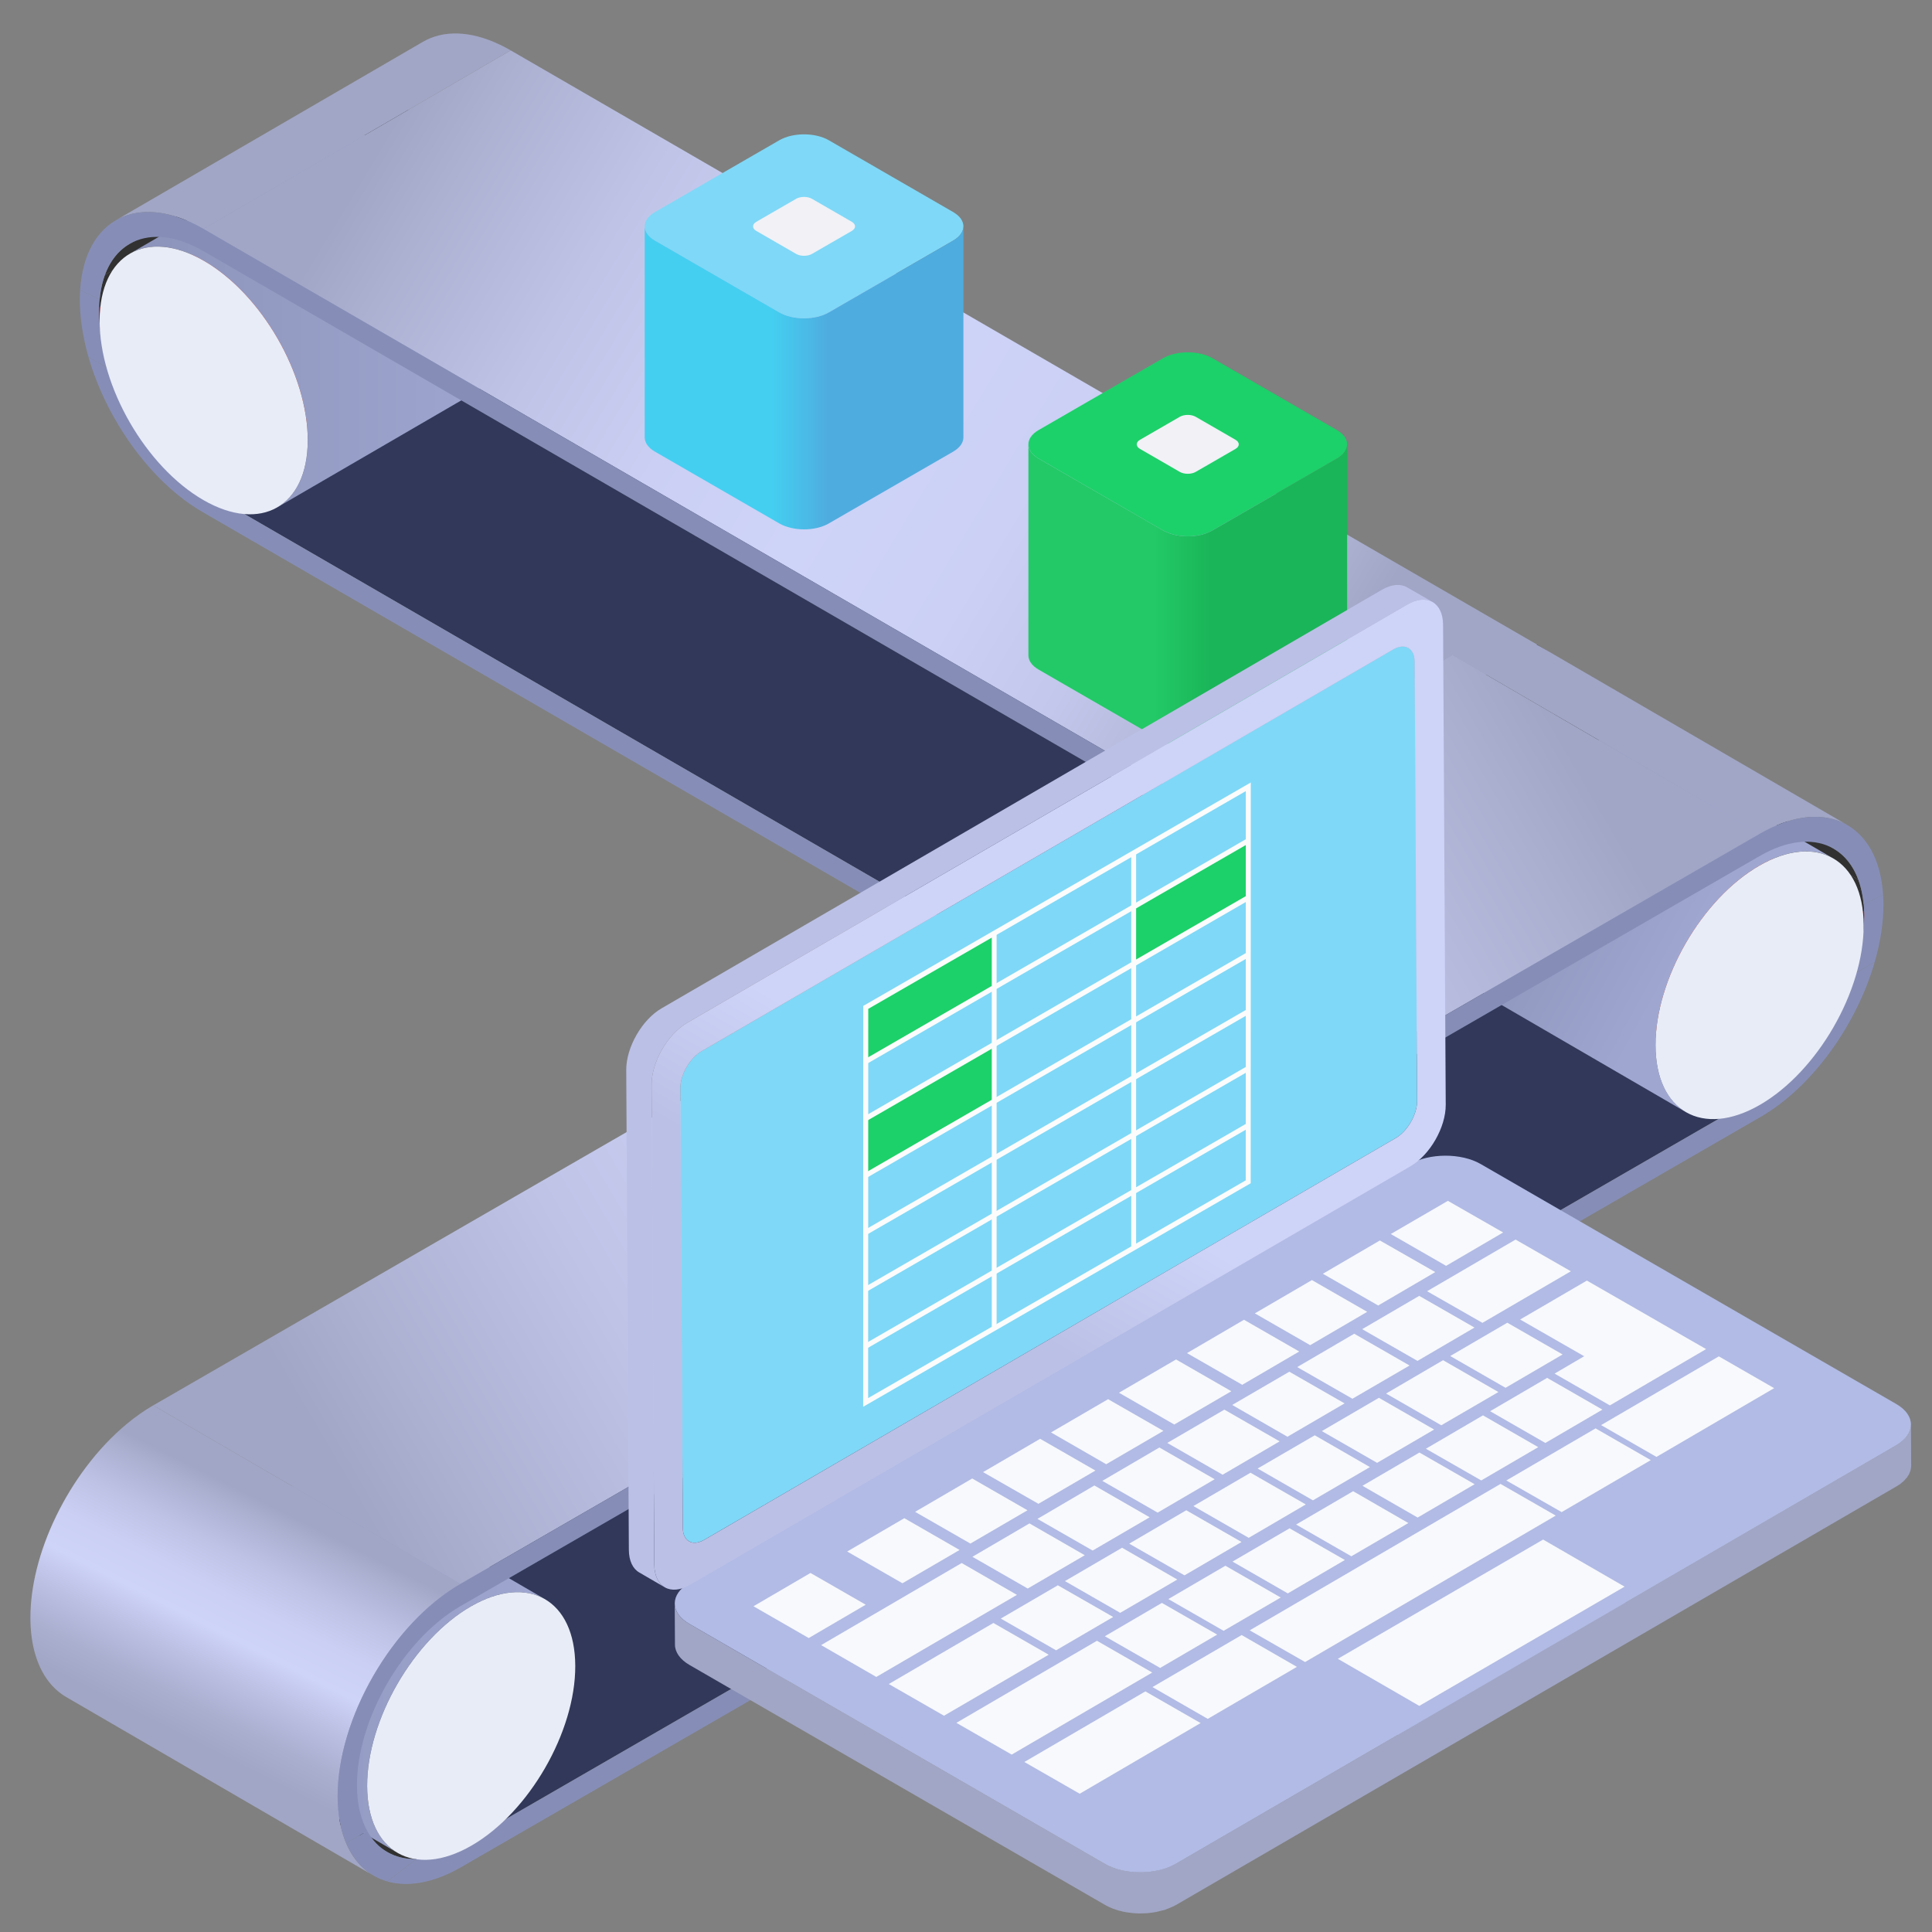 <svg width="120" height="120" viewBox="0 0 120 120" fill="none" xmlns="http://www.w3.org/2000/svg">
<rect x="0" y="0" width="120" height="120" fill="#808080" stroke="none"/>
<path d="M6.191 18.595C6.171 18.817 6.159 19.047 6.158 19.285C6.155 20.458 6.391 21.704 6.811 22.935L5.497 22.178C5.148 20.963 4.955 19.748 4.958 18.592C4.959 18.396 4.967 18.206 4.978 18.02L6.191 18.595Z" fill="#868EB7"/>
<path d="M76.347 67.336L95.43 56.246L31.673 19.336L12.591 30.425L76.347 67.336Z" fill="#313859"/>
<path d="M6.811 22.937C7.858 25.999 10.052 28.962 12.591 30.427L76.347 67.338C77.34 67.911 78.282 68.194 79.125 68.217L80.936 69.61C79.654 69.974 78.064 69.711 76.343 68.717L12.587 31.807C9.365 29.947 6.617 26.069 5.497 22.18L6.811 22.937Z" fill="#868EB7"/>
<path d="M12.591 30.427L31.673 19.337C31.192 19.059 30.723 18.728 30.272 18.352L11.19 29.441C11.641 29.817 12.11 30.149 12.591 30.427Z" fill="#79160D"/>
<path d="M11.189 29.442L30.271 18.353C29.514 17.721 28.806 16.965 28.175 16.129L9.093 27.218C9.724 28.054 10.431 28.811 11.189 29.442Z" fill="#8D190F"/>
<path d="M9.093 27.217L28.176 16.128C26.969 14.53 26.042 12.64 25.575 10.773L6.492 21.863C6.959 23.729 7.887 25.619 9.093 27.217Z" fill="#A11D11"/>
<path d="M6.492 21.862L25.575 10.773C25.356 9.898 25.238 9.029 25.241 8.197C25.241 8.127 25.242 8.057 25.244 7.988L6.161 19.078C6.16 19.146 6.159 19.216 6.158 19.286C6.156 20.118 6.274 20.988 6.492 21.862Z" fill="#8D190F"/>
<path d="M6.162 19.081L25.244 7.992C25.265 7.233 25.388 6.562 25.599 5.988L6.516 17.078C6.306 17.651 6.182 18.322 6.162 19.081Z" fill="#313131"/>
<path d="M6.516 17.076L25.598 5.986C25.921 5.108 26.448 4.456 27.125 4.062L8.042 15.152C7.365 15.546 6.838 16.197 6.516 17.076Z" fill="#313131"/>
<path d="M80.937 67.781L100.019 56.691C98.968 57.302 97.555 57.29 95.986 56.539L76.903 67.629C78.473 68.38 79.885 68.391 80.937 67.781Z" fill="#313131"/>
<path d="M76.903 67.63L95.986 56.54C95.802 56.452 95.617 56.354 95.429 56.246L76.347 67.335C76.534 67.444 76.72 67.542 76.903 67.63Z" fill="#79160D"/>
<path d="M81.789 69.251L100.871 58.161C101.673 57.696 102.297 56.924 102.678 55.883L83.596 66.972C83.214 68.013 82.59 68.785 81.789 69.251Z" fill="#313131"/>
<path d="M83.189 45.077C84.241 44.466 85.656 44.478 87.229 45.231C87.414 45.32 87.601 45.418 87.789 45.527C88.273 45.807 88.745 46.14 89.198 46.518C89.957 47.15 90.665 47.907 91.297 48.744C92.503 50.342 93.429 52.23 93.896 54.097C94.116 54.975 94.234 55.849 94.232 56.686C94.231 56.756 94.23 56.826 94.228 56.895C94.207 57.658 94.084 58.332 93.872 58.908C93.549 59.787 93.023 60.439 92.346 60.832L80.303 67.831C80.98 67.437 81.507 66.786 81.829 65.906C82.041 65.33 82.165 64.657 82.186 63.894C82.188 63.825 82.189 63.755 82.189 63.684C82.191 62.848 82.073 61.974 81.853 61.095C81.386 59.228 80.46 57.34 79.254 55.743C78.622 54.906 77.914 54.149 77.155 53.516C76.702 53.139 76.231 52.805 75.747 52.526C75.558 52.417 75.371 52.318 75.186 52.23C73.613 51.477 72.198 51.464 71.147 52.075L83.189 45.077Z" fill="#083B50"/>
<path d="M75.747 52.527C72.177 50.466 69.273 52.12 69.262 56.222C69.25 60.324 72.135 65.321 75.705 67.382C79.275 69.443 82.178 67.788 82.189 63.686C82.201 59.584 79.317 54.588 75.747 52.527Z" fill="#0070A6"/>
<path d="M20.116 8.753C21.168 8.141 22.582 8.154 24.156 8.907C24.34 8.996 24.527 9.094 24.716 9.203C25.2 9.483 25.671 9.816 26.125 10.193C26.884 10.826 27.592 11.583 28.224 12.42C29.429 14.018 30.356 15.906 30.823 17.773C31.043 18.651 31.161 19.525 31.158 20.361C31.158 20.432 31.157 20.502 31.155 20.571C31.134 21.334 31.01 22.008 30.799 22.583C30.476 23.463 29.949 24.115 29.272 24.508L17.23 31.507C17.907 31.113 18.434 30.461 18.756 29.582C18.968 29.006 19.091 28.332 19.112 27.57C19.114 27.501 19.115 27.431 19.116 27.36C19.118 26.523 19 25.649 18.78 24.771C18.313 22.904 17.387 21.016 16.181 19.419C15.549 18.582 14.841 17.825 14.082 17.192C13.628 16.814 13.157 16.481 12.673 16.202C12.485 16.093 12.298 15.994 12.113 15.906C10.54 15.153 9.125 15.14 8.073 15.751L20.116 8.753Z" fill="url(#paint0_linear_885_1656)"/>
<path d="M12.673 16.203C9.103 14.142 6.199 15.796 6.188 19.898C6.176 24 9.061 28.997 12.631 31.058C16.201 33.119 19.104 31.463 19.115 27.361C19.127 23.259 16.243 18.264 12.673 16.203Z" fill="#E8ECF7"/>
<path d="M76.393 51.129L95.475 40.039L31.719 3.129L12.637 14.219L76.393 51.129Z" fill="url(#paint1_linear_885_1656)"/>
<path d="M83.624 61.276L102.706 50.186C102.153 47.975 101.056 45.739 99.628 43.848L80.546 54.937C81.974 56.829 83.071 59.065 83.624 61.276Z" fill="#454545"/>
<path d="M80.546 54.937L99.628 43.848C98.88 42.856 98.042 41.96 97.143 41.211L78.06 52.3C78.959 53.05 79.798 53.946 80.546 54.937Z" fill="#464746"/>
<path d="M78.06 52.301L97.142 41.212C96.606 40.764 96.048 40.37 95.475 40.039L76.393 51.129C76.965 51.459 77.523 51.854 78.06 52.301Z" fill="#464746"/>
<path d="M83.597 66.971L102.679 55.881C102.929 55.2 103.076 54.403 103.101 53.5L84.018 64.59C83.993 65.492 83.847 66.289 83.597 66.971Z" fill="#3F403F"/>
<path d="M84.018 64.591L103.1 53.501C103.103 53.419 103.104 53.337 103.104 53.253C103.107 52.262 102.967 51.228 102.707 50.188L83.624 61.277C83.885 62.317 84.024 63.352 84.022 64.343C84.021 64.426 84.02 64.509 84.018 64.591Z" fill="#3F403F"/>
<path d="M82.183 66.477L83.491 67.231C82.964 68.47 82.071 69.286 80.936 69.609L79.125 68.217C80.458 68.253 81.541 67.637 82.183 66.477Z" fill="#707070"/>
<path d="M26.273 2.594C27.518 1.871 29.192 1.886 31.055 2.778C31.274 2.882 31.495 2.999 31.719 3.128L12.637 14.218C12.413 14.089 12.192 13.972 11.973 13.867C10.11 12.976 8.436 12.96 7.19 13.684L26.273 2.594Z" fill="#A1A6C6"/>
<path d="M12.637 14.218L76.393 51.128C80.62 53.568 84.035 59.483 84.022 64.341C84.018 65.467 83.829 66.435 83.491 67.23L82.183 66.476C82.589 65.742 82.818 64.79 82.821 63.648C82.833 59.559 79.947 54.561 76.389 52.507L12.633 15.597C9.282 13.662 6.512 15.017 6.191 18.596L4.978 18.021C5.253 13.586 8.58 11.876 12.637 14.218Z" fill="#868EB7"/>
<path d="M115.751 56.162C115.771 56.384 115.782 56.613 115.783 56.852C115.786 58.024 115.55 59.271 115.13 60.502L116.444 59.744C116.794 58.53 116.987 57.315 116.983 56.159C116.983 55.963 116.975 55.773 116.963 55.586L115.751 56.162Z" fill="#868EB7"/>
<path d="M28.646 114.587L9.563 103.498L90.269 56.902L109.351 67.992L28.646 114.587Z" fill="#313859"/>
<path d="M115.13 60.504C114.084 63.566 111.889 66.528 109.351 67.994L28.645 114.589C27.652 115.163 26.71 115.446 25.867 115.469L24.057 116.861C25.338 117.225 26.928 116.962 28.649 115.968L109.355 69.373C112.576 67.513 115.324 63.636 116.444 59.746L115.13 60.504Z" fill="#868EB7"/>
<path d="M109.351 67.993L90.269 56.903C90.75 56.626 91.219 56.294 91.67 55.918L110.752 67.007C110.301 67.383 109.832 67.715 109.351 67.993Z" fill="#79160D"/>
<path d="M110.752 67.008L91.67 55.919C92.427 55.288 93.135 54.531 93.766 53.695L112.848 64.785C112.217 65.621 111.51 66.377 110.752 67.008Z" fill="#8D190F"/>
<path d="M112.848 64.784L93.766 53.694C94.972 52.096 95.9 50.206 96.366 48.34L115.449 59.429C114.982 61.296 114.054 63.185 112.848 64.784Z" fill="#A11D11"/>
<path d="M115.449 59.429L96.367 48.339C96.586 47.465 96.704 46.595 96.701 45.763C96.701 45.693 96.7 45.623 96.698 45.555L115.78 56.644C115.782 56.713 115.783 56.782 115.784 56.853C115.786 57.685 115.668 58.554 115.449 59.429Z" fill="#8D190F"/>
<path d="M115.78 56.647L96.698 45.558C96.677 44.799 96.553 44.128 96.343 43.555L115.425 54.644C115.636 55.218 115.759 55.889 115.78 56.647Z" fill="#313131"/>
<path d="M115.425 54.642L96.343 43.553C96.02 42.674 95.493 42.022 94.816 41.629L113.899 52.718C114.576 53.112 115.103 53.764 115.425 54.642Z" fill="#313131"/>
<path d="M24.055 115.034L4.973 103.945C6.024 104.556 7.437 104.544 9.006 103.793L28.088 114.882C26.519 115.633 25.107 115.645 24.055 115.034Z" fill="#313131"/>
<path d="M28.088 114.884L9.006 103.794C9.189 103.706 9.375 103.608 9.562 103.5L28.645 114.59C28.457 114.698 28.272 114.796 28.088 114.884Z" fill="#79160D"/>
<path d="M21.803 92.327C20.751 91.716 19.337 91.729 17.763 92.481C17.578 92.57 17.392 92.668 17.203 92.777C16.719 93.057 16.248 93.39 15.795 93.768C15.036 94.4 14.327 95.157 13.695 95.994C12.49 97.592 11.563 99.48 11.096 101.347C10.877 102.225 10.758 103.099 10.761 103.936C10.761 104.006 10.762 104.076 10.764 104.145C10.785 104.908 10.909 105.582 11.12 106.158C11.443 107.037 11.97 107.689 12.647 108.082L24.689 115.081C24.012 114.688 23.485 114.036 23.163 113.156C22.951 112.58 22.828 111.907 22.807 111.144C22.805 111.075 22.804 111.005 22.803 110.934C22.801 110.098 22.919 109.224 23.139 108.345C23.606 106.478 24.533 104.59 25.738 102.993C26.37 102.156 27.078 101.399 27.837 100.766C28.291 100.389 28.762 100.055 29.246 99.776C29.434 99.667 29.621 99.568 29.806 99.48C31.379 98.727 32.794 98.714 33.846 99.325L21.803 92.327Z" fill="url(#paint2_linear_885_1656)"/>
<path d="M29.246 99.777C32.816 97.716 35.72 99.37 35.731 103.472C35.743 107.574 32.858 112.571 29.288 114.632C25.718 116.693 22.815 115.038 22.804 110.936C22.792 106.834 25.676 101.839 29.246 99.777Z" fill="#E8ECF7"/>
<path d="M101.827 46.319C100.775 45.708 99.36 45.721 97.787 46.474C97.602 46.562 97.415 46.661 97.227 46.77C96.743 47.049 96.271 47.382 95.818 47.76C95.059 48.392 94.351 49.15 93.719 49.986C92.513 51.584 91.587 53.472 91.12 55.339C90.9 56.217 90.782 57.091 90.784 57.928C90.784 57.998 90.786 58.069 90.787 58.138C90.808 58.9 90.932 59.574 91.144 60.15C91.466 61.029 91.993 61.681 92.67 62.075L104.713 69.073C104.036 68.68 103.509 68.028 103.186 67.148C102.975 66.572 102.851 65.899 102.83 65.136C102.828 65.067 102.827 64.997 102.827 64.926C102.825 64.09 102.943 63.216 103.163 62.337C103.63 60.471 104.556 58.583 105.762 56.985C106.393 56.148 107.102 55.391 107.861 54.758C108.314 54.381 108.785 54.047 109.269 53.768C109.458 53.659 109.645 53.56 109.83 53.472C111.403 52.719 112.817 52.706 113.869 53.318L101.827 46.319Z" fill="url(#paint3_linear_885_1656)"/>
<path d="M109.269 53.77C112.839 51.709 115.743 53.362 115.755 57.464C115.766 61.566 112.881 66.563 109.311 68.624C105.742 70.685 102.839 69.03 102.827 64.928C102.815 60.826 105.699 55.831 109.269 53.77Z" fill="#E8ECF7"/>
<path d="M28.6 98.38L9.518 87.291L90.223 40.695L109.305 51.785L28.6 98.38Z" fill="url(#paint4_linear_885_1656)"/>
<path d="M9.517 87.289C8.944 87.62 8.386 88.014 7.85 88.462C6.951 89.211 6.112 90.107 5.364 91.098C3.936 92.99 2.839 95.226 2.286 97.437C2.026 98.477 1.886 99.512 1.889 100.502C1.889 100.586 1.89 100.669 1.892 100.751C1.917 101.653 2.064 102.45 2.314 103.132C2.696 104.173 3.319 104.945 4.121 105.411L23.203 116.5C22.402 116.034 21.778 115.263 21.396 114.222C21.146 113.54 21 112.743 20.975 111.84C20.973 111.758 20.971 111.676 20.971 111.592C20.968 110.601 21.108 109.567 21.368 108.526C21.922 106.316 23.018 104.08 24.447 102.188C25.195 101.197 26.033 100.3 26.932 99.551C27.469 99.104 28.027 98.709 28.6 98.379L9.517 87.289Z" fill="url(#paint5_linear_885_1656)"/>
<path d="M22.81 113.727L21.502 114.481C22.029 115.72 22.922 116.536 24.057 116.859L25.868 115.467C24.535 115.503 23.451 114.887 22.81 113.727Z" fill="#868EB7"/>
<path d="M95.669 40.161C94.424 39.437 92.749 39.453 90.886 40.344C90.668 40.449 90.446 40.566 90.223 40.695L109.305 51.784C109.529 51.655 109.75 51.538 109.969 51.434C111.831 50.542 113.506 50.527 114.751 51.25L95.669 40.161Z" fill="#A1A6C6"/>
<path d="M109.305 51.784L28.599 98.379C24.373 100.82 20.957 106.735 20.971 111.593C20.974 112.718 21.163 113.686 21.501 114.482L22.809 113.727C22.404 112.993 22.174 112.042 22.171 110.9C22.16 106.81 25.046 101.813 28.603 99.759L109.309 53.163C112.66 51.229 115.429 52.584 115.751 56.163L116.963 55.587C116.688 51.153 113.361 49.442 109.305 51.784Z" fill="#868EB7"/>
<path d="M72.236 32.944L64.513 28.485C64.088 28.239 63.876 27.918 63.876 27.597C63.876 27.276 64.088 26.955 64.513 26.71L72.236 22.25C72.661 22.005 73.217 21.883 73.773 21.883C74.329 21.883 74.886 22.005 75.31 22.25L83.034 26.71C83.459 26.955 83.671 27.276 83.671 27.597C83.671 27.918 83.459 28.239 83.034 28.485L75.31 32.944C74.886 33.188 74.33 33.311 73.773 33.311C73.216 33.311 72.661 33.188 72.236 32.944Z" fill="#1CD169"/>
<g style="mix-blend-mode:multiply">
<path d="M73.281 29.311L70.808 27.883C70.672 27.805 70.605 27.702 70.605 27.599C70.605 27.496 70.672 27.393 70.808 27.315L73.281 25.887C73.417 25.809 73.595 25.77 73.773 25.77C73.951 25.77 74.129 25.809 74.265 25.887L76.738 27.315C76.874 27.393 76.942 27.496 76.942 27.599C76.942 27.702 76.874 27.805 76.738 27.883L74.265 29.311C74.129 29.389 73.951 29.428 73.773 29.428C73.595 29.428 73.417 29.389 73.281 29.311Z" fill="#F1F1F6"/>
</g>
<path d="M83.034 28.485L75.31 32.944C74.886 33.189 74.33 33.312 73.773 33.312C73.216 33.312 72.661 33.189 72.236 32.944L64.513 28.485C64.088 28.24 63.876 27.919 63.876 27.598V40.704C63.876 41.026 64.088 41.347 64.513 41.592L72.236 46.051C72.661 46.296 73.217 46.419 73.773 46.419C74.329 46.419 74.886 46.296 75.31 46.051L83.034 41.592C83.459 41.347 83.671 41.026 83.671 40.704V27.598C83.671 27.919 83.459 28.24 83.034 28.485Z" fill="url(#paint6_linear_885_1656)"/>
<path d="M86.533 40.338C87.255 39.916 87.86 40.254 87.865 41.092L88.019 68.391C88.02 69.226 87.421 70.257 86.701 70.681L43.746 95.638C43.011 96.062 42.414 95.726 42.41 94.888L42.257 67.591C42.251 66.757 42.845 65.716 43.574 65.292L86.533 40.338Z" fill="#7FD8F7"/>
<path d="M61.746 61.332L53.863 65.884V62.593L61.746 58.043V61.332Z" fill="#1CD169"/>
<path d="M61.746 68.258L53.863 72.812V69.529L61.746 64.973V68.258Z" fill="#1CD169"/>
<path d="M77.423 55.816L70.415 59.864V56.332L77.428 52.281L77.423 55.816Z" fill="#1CD169"/>
<path d="M53.929 62.662L77.379 49.137L77.375 73.314L53.921 86.838L53.929 62.662ZM53.62 62.478L53.614 87.377L77.684 73.495L77.688 48.602L53.62 62.478Z" fill="#FCFCFC"/>
<path d="M77.423 52.461L53.863 66.065C53.773 66.115 53.706 66.073 53.706 65.979C53.706 65.872 53.773 65.757 53.863 65.705L77.428 52.099C77.51 52.049 77.58 52.092 77.58 52.192C77.58 52.289 77.51 52.41 77.423 52.461Z" fill="#FCFCFC"/>
<path d="M77.428 55.998L53.863 69.606C53.774 69.659 53.706 69.612 53.706 69.513C53.706 69.409 53.774 69.294 53.863 69.241L77.428 55.633C77.511 55.586 77.58 55.624 77.58 55.73C77.58 55.83 77.511 55.948 77.428 55.998Z" fill="#FCFCFC"/>
<path d="M77.428 59.533L53.863 73.138C53.774 73.187 53.706 73.147 53.706 73.048C53.706 72.945 53.774 72.826 53.863 72.776L77.428 59.17C77.512 59.119 77.58 59.163 77.58 59.265C77.58 59.362 77.511 59.483 77.428 59.533Z" fill="#FCFCFC"/>
<path d="M77.423 63.069L53.863 76.674C53.773 76.723 53.706 76.68 53.706 76.584C53.706 76.48 53.773 76.359 53.863 76.306L77.428 62.704C77.51 62.655 77.58 62.698 77.58 62.797C77.58 62.894 77.51 63.016 77.423 63.069Z" fill="#FCFCFC"/>
<path d="M77.428 66.604L53.863 80.209C53.774 80.259 53.706 80.219 53.706 80.122C53.706 80.022 53.774 79.901 53.863 79.85L77.428 66.242C77.511 66.196 77.58 66.233 77.58 66.336C77.58 66.434 77.511 66.558 77.428 66.604Z" fill="#FCFCFC"/>
<path d="M77.428 70.139L53.863 83.745C53.774 83.795 53.706 83.754 53.706 83.651C53.706 83.552 53.774 83.433 53.863 83.384L77.428 69.781C77.511 69.728 77.58 69.769 77.58 69.869C77.58 69.968 77.511 70.09 77.428 70.139Z" fill="#FCFCFC"/>
<path d="M61.746 82.476C61.666 82.526 61.6 82.483 61.6 82.389V58.132C61.594 58.034 61.666 57.912 61.746 57.861C61.834 57.819 61.901 57.855 61.901 57.954V82.208C61.901 82.308 61.834 82.427 61.746 82.476Z" fill="#FCFCFC"/>
<path d="M70.414 77.474C70.332 77.525 70.263 77.481 70.263 77.381V53.129C70.263 53.03 70.332 52.909 70.414 52.859C70.5 52.813 70.566 52.853 70.566 52.952V77.207C70.566 77.303 70.5 77.425 70.414 77.474Z" fill="#FCFCFC"/>
<path d="M118.693 88.477C118.693 88.512 118.691 88.537 118.681 88.574C118.681 88.605 118.68 88.634 118.676 88.667C118.672 88.689 118.66 88.72 118.658 88.751C118.647 88.78 118.64 88.811 118.628 88.842C118.619 88.867 118.608 88.895 118.599 88.917C118.583 88.948 118.572 88.985 118.554 89.013C118.546 89.041 118.528 89.056 118.513 89.081C118.495 89.122 118.471 89.153 118.446 89.194C118.428 89.209 118.409 89.235 118.391 89.256C118.354 89.299 118.32 89.344 118.278 89.387C118.252 89.412 118.234 89.43 118.208 89.452C118.186 89.477 118.155 89.499 118.128 89.524C118.1 89.552 118.069 89.576 118.033 89.596C118.007 89.62 117.969 89.645 117.936 89.667C117.887 89.702 117.832 89.735 117.777 89.77L100.911 99.563L100.907 98.55L97.167 96.389L102.548 93.249V92.847L102.897 93.044L110.214 88.773L110.196 86.22L106.76 84.244L105.974 84.706L105.971 83.793L104.823 83.136L102.541 81.821L98.565 79.538L97.574 80.115L97.57 78.962L94.135 76.993L93.369 77.439L93.364 76.551L89.93 74.586L86.383 76.648L86.393 77.436L85.707 77.046L82.166 79.115V79.896L81.486 79.507L77.941 81.576L77.945 82.363L77.267 81.974L73.726 84.045L73.733 84.83L73.046 84.438L69.501 86.506L69.504 87.291L68.826 86.905L65.281 88.97L65.289 89.757L64.605 89.368L61.06 91.437V92.222L60.386 91.832L56.837 93.904L56.846 94.689L56.17 94.296L52.62 96.367L52.635 98.924L54.619 100.064L53.775 100.563L53.773 99.672L50.341 97.7L46.8 99.768L46.811 102.326L50.244 104.3L51.01 103.845L51.012 104.74L54.447 106.71L55.215 106.262L55.22 107.15L58.654 109.124L59.41 108.68L59.419 109.564L62.851 111.536L63.639 111.081L63.642 111.993L67.072 113.965L74.586 109.579V109.066L75.027 109.325L80.573 106.085L80.567 105.503L81.073 105.789L83.096 104.605L83.104 105.587L86.839 107.745L73.042 115.759C72.903 115.837 72.759 115.906 72.607 115.965C72.56 115.98 72.52 115.999 72.472 116.014C72.372 116.049 72.275 116.083 72.167 116.105C72.078 116.129 71.981 116.158 71.887 116.179C71.758 116.204 71.626 116.23 71.489 116.248C71.46 116.252 71.436 116.252 71.409 116.254C71.23 116.276 71.061 116.285 70.882 116.288C70.855 116.288 70.826 116.294 70.796 116.294C70.627 116.292 70.449 116.279 70.283 116.261C70.259 116.257 70.226 116.254 70.197 116.252C70.031 116.239 69.865 116.204 69.704 116.168C69.673 116.16 69.636 116.151 69.609 116.149C69.455 116.108 69.302 116.061 69.157 116.014C69.143 116.005 69.124 116.001 69.11 115.999C68.942 115.93 68.781 115.855 68.626 115.771L42.818 100.865C42.213 100.516 41.912 100.058 41.908 99.597C41.916 100.447 41.919 101.301 41.923 102.151C41.923 102.609 42.23 103.07 42.828 103.416L68.644 118.322C68.792 118.41 68.949 118.478 69.11 118.543C69.114 118.551 69.119 118.551 69.121 118.551C69.137 118.556 69.157 118.562 69.174 118.565C69.278 118.602 69.384 118.64 69.488 118.668C69.53 118.686 69.576 118.69 69.624 118.699C69.656 118.708 69.684 118.715 69.72 118.728C69.753 118.733 69.782 118.743 69.813 118.746C69.916 118.768 70.018 118.786 70.124 118.796C70.153 118.803 70.184 118.805 70.216 118.808C70.245 118.808 70.267 118.808 70.29 118.817C70.338 118.825 70.38 118.83 70.424 118.83C70.53 118.839 70.632 118.843 70.734 118.848C70.76 118.845 70.786 118.845 70.815 118.845C70.839 118.845 70.87 118.845 70.893 118.843C70.952 118.843 70.997 118.845 71.056 118.839C71.171 118.839 71.283 118.83 71.398 118.817C71.405 118.812 71.414 118.808 71.429 118.808C71.451 118.808 71.474 118.805 71.504 118.803C71.597 118.79 71.694 118.777 71.791 118.759C71.829 118.752 71.862 118.739 71.904 118.733C71.999 118.711 72.083 118.69 72.178 118.666C72.231 118.646 72.293 118.64 72.346 118.627C72.395 118.602 72.441 118.587 72.494 118.565C72.536 118.551 72.576 118.54 72.62 118.518C72.768 118.459 72.922 118.392 73.059 118.313L117.794 92.321C117.828 92.299 117.859 92.287 117.896 92.259C117.914 92.246 117.929 92.234 117.951 92.222C117.984 92.2 118.017 92.175 118.053 92.153C118.081 92.125 118.112 92.103 118.144 92.072C118.172 92.053 118.198 92.032 118.221 92.01C118.238 91.994 118.251 91.988 118.256 91.979C118.269 91.966 118.282 91.954 118.291 91.935C118.334 91.894 118.375 91.848 118.409 91.81C118.42 91.8 118.433 91.782 118.442 91.776C118.45 91.767 118.45 91.754 118.457 91.748C118.484 91.711 118.506 91.676 118.528 91.639C118.539 91.621 118.554 91.605 118.565 91.586C118.565 91.583 118.565 91.574 118.572 91.567C118.587 91.536 118.599 91.499 118.614 91.462C118.627 91.446 118.636 91.427 118.64 91.409C118.643 91.406 118.643 91.402 118.643 91.399C118.658 91.362 118.665 91.327 118.673 91.3C118.68 91.274 118.682 91.256 118.685 91.231V91.218C118.693 91.184 118.696 91.153 118.702 91.122C118.702 91.097 118.707 91.075 118.707 91.05V91.031C118.702 90.181 118.696 89.328 118.693 88.477Z" fill="#A1A6C6"/>
<path d="M117.788 87.21L91.973 72.303C90.763 71.602 88.775 71.609 87.558 72.316L42.824 98.308C41.61 99.017 41.603 100.16 42.818 100.865L68.626 115.771C69.841 116.473 71.825 116.466 73.042 115.759L117.777 89.77C118.994 89.057 118.998 87.911 117.788 87.21Z" fill="#B1BBE5"/>
<path d="M88.15 80.488L91.584 82.457L88.043 84.528L84.607 82.557L88.15 80.488Z" fill="#F8F9FC"/>
<path d="M93.623 82.156L97.057 84.128L93.512 86.199L90.076 84.225L93.623 82.156Z" fill="#F8F9FC"/>
<path d="M98.565 79.539L102.541 81.822L104.823 83.137L105.971 83.794L99.992 87.292L96.558 85.317L98.396 84.239L94.418 81.957L98.565 79.539Z" fill="#F8F9FC"/>
<path d="M89.632 84.484L93.07 86.462L89.521 88.527L86.091 86.556L89.632 84.484Z" fill="#F8F9FC"/>
<path d="M106.76 84.246L110.196 86.221L102.886 90.491L99.447 88.516L106.76 84.246Z" fill="#F8F9FC"/>
<path d="M99.104 88.719L102.535 90.691L96.997 93.92L93.56 91.955L99.104 88.719Z" fill="#F8F9FC"/>
<path d="M88.165 90.219L91.593 92.187L88.052 94.258L84.624 92.286L88.165 90.219Z" fill="#F8F9FC"/>
<path d="M89.931 74.586L93.364 76.551L89.821 78.623L86.384 76.648L89.931 74.586Z" fill="#F8F9FC"/>
<path d="M85.707 77.047L89.147 79.012L85.601 81.087L82.166 79.115L85.707 77.047Z" fill="#F8F9FC"/>
<path d="M94.135 76.992L97.57 78.961L92.078 82.165L88.638 80.2L94.135 76.992Z" fill="#F8F9FC"/>
<path d="M81.486 79.508L84.92 81.48L81.378 83.551L77.941 81.576L81.486 79.508Z" fill="#F8F9FC"/>
<path d="M77.267 81.973L80.698 83.944L77.159 86.013L73.726 84.044L77.267 81.973Z" fill="#F8F9FC"/>
<path d="M84.114 82.84L87.551 84.814L84.002 86.879L80.572 84.911L84.114 82.84Z" fill="#F8F9FC"/>
<path d="M73.046 84.438L76.481 86.412L72.936 88.479L69.501 86.505L73.046 84.438Z" fill="#F8F9FC"/>
<path d="M80.083 85.199L83.515 87.167L79.966 89.239L76.534 87.264L80.083 85.199Z" fill="#F8F9FC"/>
<path d="M96.097 85.582L99.529 87.554L95.986 89.625L92.554 87.653L96.097 85.582Z" fill="#F8F9FC"/>
<path d="M68.826 86.906L72.262 88.874L68.709 90.946L65.281 88.971L68.826 86.906Z" fill="#F8F9FC"/>
<path d="M85.647 86.82L89.078 88.791L85.534 90.86L82.101 88.888L85.647 86.82Z" fill="#F8F9FC"/>
<path d="M76.048 87.555L79.481 89.526L75.94 91.598L72.501 89.623L76.048 87.555Z" fill="#F8F9FC"/>
<path d="M92.11 87.91L95.544 89.885L92.003 91.953L88.564 89.984L92.11 87.91Z" fill="#F8F9FC"/>
<path d="M81.662 89.148L85.09 91.123L81.549 93.189L78.113 91.213L81.662 89.148Z" fill="#F8F9FC"/>
<path d="M64.605 89.367L68.041 91.339L64.499 93.404L61.06 91.436L64.605 89.367Z" fill="#F8F9FC"/>
<path d="M72.012 89.906L75.447 91.878L71.904 93.952L68.467 91.98L72.012 89.906Z" fill="#F8F9FC"/>
<path d="M77.671 91.473L81.106 93.444L77.561 95.518L74.124 93.544L77.671 91.473Z" fill="#F8F9FC"/>
<path d="M60.386 91.832L63.82 93.806L60.273 95.874L56.838 93.903L60.386 91.832Z" fill="#F8F9FC"/>
<path d="M67.975 92.266L71.409 94.241L67.867 96.308L64.437 94.341L67.975 92.266Z" fill="#F8F9FC"/>
<path d="M84.046 92.621L87.476 94.599L83.935 96.664L80.503 94.692L84.046 92.621Z" fill="#F8F9FC"/>
<path d="M73.682 93.805L77.115 95.776L73.572 97.848L70.137 95.879L73.682 93.805Z" fill="#F8F9FC"/>
<path d="M56.17 94.297L59.602 96.271L56.052 98.34L52.62 96.368L56.17 94.297Z" fill="#F8F9FC"/>
<path d="M63.942 94.621L67.378 96.598L63.835 98.667L60.398 96.695L63.942 94.621Z" fill="#F8F9FC"/>
<path d="M80.098 94.926L83.533 96.894L79.988 98.969L76.553 96.993L80.098 94.926Z" fill="#F8F9FC"/>
<path d="M69.694 96.133L73.126 98.108L69.579 100.176L66.145 98.204L69.694 96.133Z" fill="#F8F9FC"/>
<path d="M76.111 97.25L79.55 99.225L76.001 101.293L72.567 99.321L76.111 97.25Z" fill="#F8F9FC"/>
<path d="M50.341 97.699L53.773 99.671L50.232 101.742L46.8 99.768L50.341 97.699Z" fill="#F8F9FC"/>
<path d="M65.705 98.465L69.142 100.433L65.596 102.504L62.16 100.532L65.705 98.465Z" fill="#F8F9FC"/>
<path d="M93.201 92.168L96.631 94.136L81.062 103.232L77.621 101.263L93.201 92.168Z" fill="#F8F9FC"/>
<path d="M72.167 99.559L75.603 101.528L72.059 103.599L68.624 101.63L72.167 99.559Z" fill="#F8F9FC"/>
<path d="M59.732 97.082L63.164 99.06L54.429 104.158L51.001 102.181L59.732 97.082Z" fill="#F8F9FC"/>
<path d="M95.846 95.625L100.907 98.55L88.155 105.956L83.095 103.031L95.846 95.625Z" fill="#F8F9FC"/>
<path d="M61.702 100.805L65.137 102.777L58.634 106.567L55.204 104.598L61.702 100.805Z" fill="#F8F9FC"/>
<path d="M77.121 101.555L80.554 103.532L75.016 106.762L71.582 104.787L77.121 101.555Z" fill="#F8F9FC"/>
<path d="M68.134 101.91L71.568 103.884L62.839 108.981L59.403 107.009L68.134 101.91Z" fill="#F8F9FC"/>
<path d="M71.142 105.055L74.572 107.023L67.063 111.412L63.624 109.44L71.142 105.055Z" fill="#F8F9FC"/>
<path d="M88.749 37.256C88.726 37.243 88.689 37.224 88.665 37.209C88.452 37.089 88.249 36.971 88.035 36.846C87.821 36.723 87.613 36.6 87.401 36.483C86.995 36.248 86.442 36.279 85.826 36.636L41.093 62.628C39.878 63.331 38.891 65.05 38.897 66.454L39.059 96.262C39.063 96.956 39.313 97.449 39.711 97.672C40.236 97.979 40.764 98.284 41.292 98.592C40.894 98.362 40.645 97.866 40.638 97.172L40.472 67.364C40.47 65.966 41.456 64.243 42.673 63.533L87.408 37.55C88.02 37.193 88.576 37.158 88.983 37.393C88.901 37.348 88.825 37.3 88.749 37.256Z" fill="#BBC0E6"/>
<path d="M87.409 37.551C88.622 36.844 89.625 37.408 89.632 38.809L89.797 68.614C89.806 70.016 88.819 71.739 87.598 72.446L42.864 98.434C41.643 99.141 40.651 98.575 40.638 97.173L40.472 67.365C40.47 65.967 41.456 64.245 42.673 63.534L87.409 37.551ZM88.019 68.393L87.865 41.093C87.86 40.256 87.255 39.918 86.533 40.34L43.575 65.294C42.845 65.718 42.251 66.758 42.257 67.593L42.41 94.89C42.414 95.728 43.012 96.064 43.746 95.64L86.701 70.682C87.421 70.259 88.02 69.228 88.019 68.393Z" fill="url(#paint7_linear_885_1656)"/>
<path d="M48.404 19.405L40.681 14.945C40.256 14.7 40.044 14.379 40.044 14.058C40.044 13.737 40.256 13.416 40.681 13.171L48.404 8.711C48.829 8.466 49.385 8.344 49.941 8.344C50.497 8.344 51.054 8.466 51.478 8.711L59.202 13.171C59.626 13.416 59.839 13.737 59.839 14.058C59.839 14.379 59.626 14.7 59.202 14.945L51.478 19.405C51.054 19.649 50.498 19.772 49.941 19.772C49.384 19.772 48.829 19.649 48.404 19.405Z" fill="#7FD8F7"/>
<g style="mix-blend-mode:multiply">
<path d="M49.449 15.771L46.976 14.344C46.84 14.265 46.773 14.163 46.773 14.06C46.773 13.957 46.84 13.854 46.976 13.776L49.449 12.348C49.585 12.27 49.763 12.23 49.941 12.23C50.119 12.23 50.297 12.27 50.433 12.348L52.906 13.776C53.042 13.854 53.109 13.957 53.109 14.06C53.109 14.163 53.042 14.265 52.906 14.344L50.433 15.771C50.297 15.85 50.119 15.889 49.941 15.889C49.763 15.889 49.585 15.85 49.449 15.771Z" fill="#F1F1F6"/>
</g>
<path d="M59.202 14.946L51.478 19.405C51.054 19.65 50.498 19.773 49.941 19.773C49.384 19.773 48.829 19.65 48.404 19.405L40.681 14.946C40.256 14.701 40.044 14.38 40.044 14.059V27.165C40.044 27.487 40.256 27.808 40.681 28.053L48.404 32.512C48.829 32.757 49.385 32.88 49.941 32.88C50.497 32.88 51.054 32.757 51.478 32.512L59.202 28.053C59.626 27.808 59.839 27.487 59.839 27.165V14.059C59.839 14.38 59.626 14.701 59.202 14.946Z" fill="url(#paint8_linear_885_1656)"/>
<defs>
<linearGradient id="paint0_linear_885_1656" x1="8.073" y1="19.912" x2="31.158" y2="19.912" gradientUnits="userSpaceOnUse">
<stop stop-color="#8C93BA"/>
<stop offset="0.178" stop-color="#8F97BE"/>
<stop offset="1" stop-color="#9FA7D1"/>
</linearGradient>
<linearGradient id="paint1_linear_885_1656" x1="23.721" y1="8.792" x2="81.812" y2="43.907" gradientUnits="userSpaceOnUse">
<stop stop-color="#A1A6C6"/>
<stop offset="0.072" stop-color="#ACB1D2"/>
<stop offset="0.221" stop-color="#BFC4E7"/>
<stop offset="0.368" stop-color="#CACFF3"/>
<stop offset="0.51" stop-color="#CED3F8"/>
<stop offset="0.669" stop-color="#CBD0F4"/>
<stop offset="0.793" stop-color="#C2C7EB"/>
<stop offset="0.905" stop-color="#B3B8DA"/>
<stop offset="1" stop-color="#A1A6C6"/>
</linearGradient>
<linearGradient id="paint2_linear_885_1656" x1="10.761" y1="103.486" x2="33.846" y2="103.486" gradientUnits="userSpaceOnUse">
<stop stop-color="#8C93BA"/>
<stop offset="0.178" stop-color="#8F97BE"/>
<stop offset="1" stop-color="#9FA7D1"/>
</linearGradient>
<linearGradient id="paint3_linear_885_1656" x1="94.536" y1="52.882" x2="104.835" y2="58.558" gradientUnits="userSpaceOnUse">
<stop stop-color="#8C93BA"/>
<stop offset="0.178" stop-color="#8F97BE"/>
<stop offset="1" stop-color="#9FA7D1"/>
</linearGradient>
<linearGradient id="paint4_linear_885_1656" x1="21.269" y1="91.828" x2="97.787" y2="47.111" gradientUnits="userSpaceOnUse">
<stop stop-color="#A1A6C6"/>
<stop offset="0.072" stop-color="#ACB1D2"/>
<stop offset="0.221" stop-color="#BFC4E7"/>
<stop offset="0.368" stop-color="#CACFF3"/>
<stop offset="0.51" stop-color="#CED3F8"/>
<stop offset="0.644" stop-color="#CACFF3"/>
<stop offset="0.788" stop-color="#BEC3E6"/>
<stop offset="0.936" stop-color="#ABB0D1"/>
<stop offset="1" stop-color="#A1A6C6"/>
</linearGradient>
<linearGradient id="paint5_linear_885_1656" x1="11.925" y1="108.132" x2="24.003" y2="84.308" gradientUnits="userSpaceOnUse">
<stop stop-color="#A1A6C6"/>
<stop offset="0.078" stop-color="#AAAFD0"/>
<stop offset="0.213" stop-color="#C4C9ED"/>
<stop offset="0.255" stop-color="#CED3F8"/>
<stop offset="0.342" stop-color="#CACFF3"/>
<stop offset="0.434" stop-color="#BEC3E6"/>
<stop offset="0.53" stop-color="#ABB0D1"/>
<stop offset="0.571" stop-color="#A1A6C6"/>
</linearGradient>
<linearGradient id="paint6_linear_885_1656" x1="63.876" y1="37.008" x2="83.671" y2="37.008" gradientUnits="userSpaceOnUse">
<stop offset="0.396" stop-color="#23C966"/>
<stop offset="0.545" stop-color="#1BB85A"/>
<stop offset="0.574" stop-color="#1AB558"/>
</linearGradient>
<linearGradient id="paint7_linear_885_1656" x1="45.926" y1="101.266" x2="84.347" y2="34.719" gradientUnits="userSpaceOnUse">
<stop offset="0.322" stop-color="#BBC0E6"/>
<stop offset="0.326" stop-color="#BBC0E6"/>
<stop offset="0.458" stop-color="#CED3F8"/>
</linearGradient>
<linearGradient id="paint8_linear_885_1656" x1="40.044" y1="23.469" x2="59.839" y2="23.469" gradientUnits="userSpaceOnUse">
<stop offset="0.396" stop-color="#44CFF1"/>
<stop offset="0.489" stop-color="#49BEE8"/>
<stop offset="0.574" stop-color="#4FACDF"/>
</linearGradient>
</defs>
</svg>
